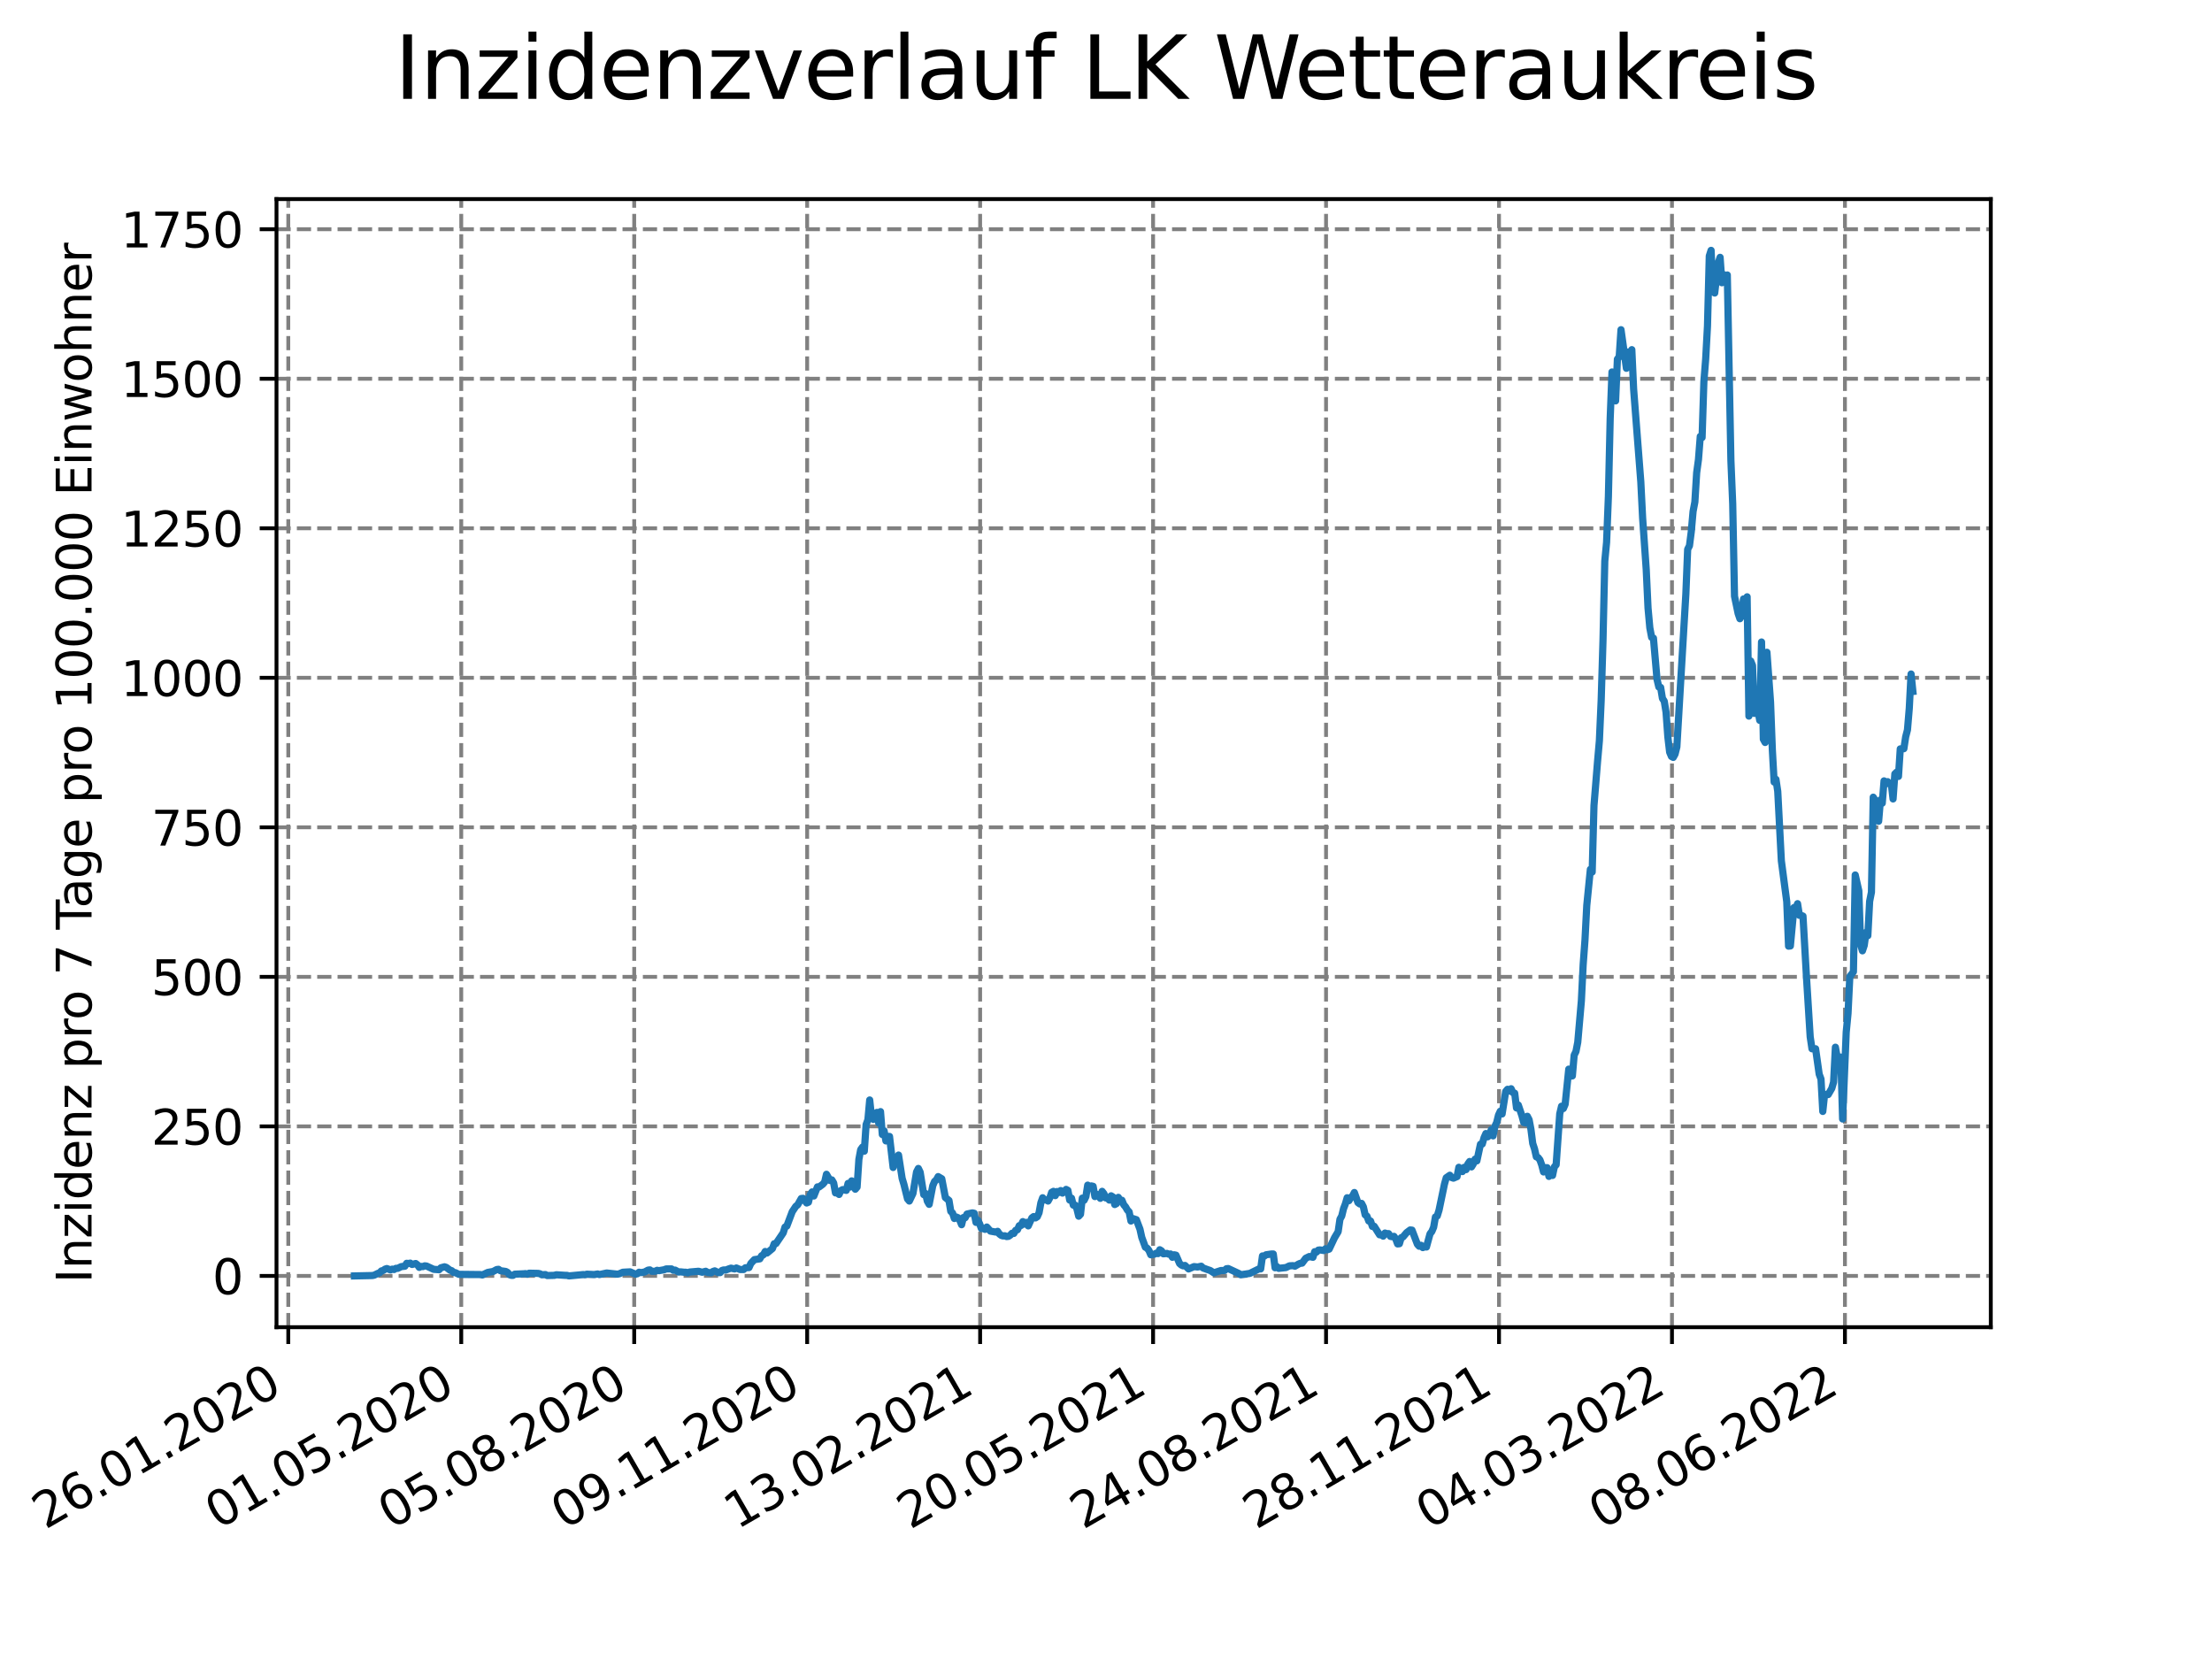 <?xml version="1.0" encoding="utf-8" standalone="no"?>
<!DOCTYPE svg PUBLIC "-//W3C//DTD SVG 1.1//EN"
  "http://www.w3.org/Graphics/SVG/1.1/DTD/svg11.dtd">
<svg xmlns:xlink="http://www.w3.org/1999/xlink" width="460.8pt" height="345.6pt" viewBox="0 0 460.8 345.6" xmlns="http://www.w3.org/2000/svg" version="1.1">
 <defs>
  <style type="text/css">*{stroke-linejoin: round; stroke-linecap: butt}</style>
 </defs>
 <g id="figure_1">
  <g id="patch_1">
   <path d="M 0 345.6 
L 460.8 345.6 
L 460.8 0 
L 0 0 
z
" style="fill: #ffffff"/>
  </g>
  <g id="axes_1">
   <g id="patch_2">
    <path d="M 57.6 276.48 
L 414.72 276.48 
L 414.72 41.472 
L 57.6 41.472 
z
" style="fill: #ffffff"/>
   </g>
   <g id="matplotlib.axis_1">
    <g id="xtick_1">
     <g id="line2d_1">
      <path d="M 60.055 276.48 
L 60.055 41.472 
" clip-path="url(#pb68fef0ff0)" style="fill: none; stroke-dasharray: 2.96,1.28; stroke-dashoffset: 0; stroke: #808080; stroke-width: 0.8"/>
     </g>
     <g id="line2d_2">
      <defs>
       <path id="mccfdc609e7" d="M 0 0 
L 0 3.5 
" style="stroke: #000000; stroke-width: 0.8"/>
      </defs>
      <g>
       <use xlink:href="#mccfdc609e7" x="60.055" y="276.48" style="stroke: #000000; stroke-width: 0.8"/>
      </g>
     </g>
     <g id="text_1">
      <!-- 26.01.2020 -->
      <g transform="translate(9.43 318.689)rotate(-30)scale(0.1 -0.1)">
       <defs>
        <path id="DejaVuSans-32" d="M 1228 531 
L 3431 531 
L 3431 0 
L 469 0 
L 469 531 
Q 828 903 1448 1529 
Q 2069 2156 2228 2338 
Q 2531 2678 2651 2914 
Q 2772 3150 2772 3378 
Q 2772 3750 2511 3984 
Q 2250 4219 1831 4219 
Q 1534 4219 1204 4116 
Q 875 4013 500 3803 
L 500 4441 
Q 881 4594 1212 4672 
Q 1544 4750 1819 4750 
Q 2544 4750 2975 4387 
Q 3406 4025 3406 3419 
Q 3406 3131 3298 2873 
Q 3191 2616 2906 2266 
Q 2828 2175 2409 1742 
Q 1991 1309 1228 531 
z
" transform="scale(0.016)"/>
        <path id="DejaVuSans-36" d="M 2113 2584 
Q 1688 2584 1439 2293 
Q 1191 2003 1191 1497 
Q 1191 994 1439 701 
Q 1688 409 2113 409 
Q 2538 409 2786 701 
Q 3034 994 3034 1497 
Q 3034 2003 2786 2293 
Q 2538 2584 2113 2584 
z
M 3366 4563 
L 3366 3988 
Q 3128 4100 2886 4159 
Q 2644 4219 2406 4219 
Q 1781 4219 1451 3797 
Q 1122 3375 1075 2522 
Q 1259 2794 1537 2939 
Q 1816 3084 2150 3084 
Q 2853 3084 3261 2657 
Q 3669 2231 3669 1497 
Q 3669 778 3244 343 
Q 2819 -91 2113 -91 
Q 1303 -91 875 529 
Q 447 1150 447 2328 
Q 447 3434 972 4092 
Q 1497 4750 2381 4750 
Q 2619 4750 2861 4703 
Q 3103 4656 3366 4563 
z
" transform="scale(0.016)"/>
        <path id="DejaVuSans-2e" d="M 684 794 
L 1344 794 
L 1344 0 
L 684 0 
L 684 794 
z
" transform="scale(0.016)"/>
        <path id="DejaVuSans-30" d="M 2034 4250 
Q 1547 4250 1301 3770 
Q 1056 3291 1056 2328 
Q 1056 1369 1301 889 
Q 1547 409 2034 409 
Q 2525 409 2770 889 
Q 3016 1369 3016 2328 
Q 3016 3291 2770 3770 
Q 2525 4250 2034 4250 
z
M 2034 4750 
Q 2819 4750 3233 4129 
Q 3647 3509 3647 2328 
Q 3647 1150 3233 529 
Q 2819 -91 2034 -91 
Q 1250 -91 836 529 
Q 422 1150 422 2328 
Q 422 3509 836 4129 
Q 1250 4750 2034 4750 
z
" transform="scale(0.016)"/>
        <path id="DejaVuSans-31" d="M 794 531 
L 1825 531 
L 1825 4091 
L 703 3866 
L 703 4441 
L 1819 4666 
L 2450 4666 
L 2450 531 
L 3481 531 
L 3481 0 
L 794 0 
L 794 531 
z
" transform="scale(0.016)"/>
       </defs>
       <use xlink:href="#DejaVuSans-32"/>
       <use xlink:href="#DejaVuSans-36" x="63.623"/>
       <use xlink:href="#DejaVuSans-2e" x="127.246"/>
       <use xlink:href="#DejaVuSans-30" x="159.033"/>
       <use xlink:href="#DejaVuSans-31" x="222.656"/>
       <use xlink:href="#DejaVuSans-2e" x="286.279"/>
       <use xlink:href="#DejaVuSans-32" x="318.066"/>
       <use xlink:href="#DejaVuSans-30" x="381.689"/>
       <use xlink:href="#DejaVuSans-32" x="445.312"/>
       <use xlink:href="#DejaVuSans-30" x="508.936"/>
      </g>
     </g>
    </g>
    <g id="xtick_2">
     <g id="line2d_3">
      <path d="M 96.086 276.48 
L 96.086 41.472 
" clip-path="url(#pb68fef0ff0)" style="fill: none; stroke-dasharray: 2.96,1.28; stroke-dashoffset: 0; stroke: #808080; stroke-width: 0.8"/>
     </g>
     <g id="line2d_4">
      <g>
       <use xlink:href="#mccfdc609e7" x="96.086" y="276.48" style="stroke: #000000; stroke-width: 0.8"/>
      </g>
     </g>
     <g id="text_2">
      <!-- 01.05.2020 -->
      <g transform="translate(45.461 318.689)rotate(-30)scale(0.1 -0.1)">
       <defs>
        <path id="DejaVuSans-35" d="M 691 4666 
L 3169 4666 
L 3169 4134 
L 1269 4134 
L 1269 2991 
Q 1406 3038 1543 3061 
Q 1681 3084 1819 3084 
Q 2600 3084 3056 2656 
Q 3513 2228 3513 1497 
Q 3513 744 3044 326 
Q 2575 -91 1722 -91 
Q 1428 -91 1123 -41 
Q 819 9 494 109 
L 494 744 
Q 775 591 1075 516 
Q 1375 441 1709 441 
Q 2250 441 2565 725 
Q 2881 1009 2881 1497 
Q 2881 1984 2565 2268 
Q 2250 2553 1709 2553 
Q 1456 2553 1204 2497 
Q 953 2441 691 2322 
L 691 4666 
z
" transform="scale(0.016)"/>
       </defs>
       <use xlink:href="#DejaVuSans-30"/>
       <use xlink:href="#DejaVuSans-31" x="63.623"/>
       <use xlink:href="#DejaVuSans-2e" x="127.246"/>
       <use xlink:href="#DejaVuSans-30" x="159.033"/>
       <use xlink:href="#DejaVuSans-35" x="222.656"/>
       <use xlink:href="#DejaVuSans-2e" x="286.279"/>
       <use xlink:href="#DejaVuSans-32" x="318.066"/>
       <use xlink:href="#DejaVuSans-30" x="381.689"/>
       <use xlink:href="#DejaVuSans-32" x="445.312"/>
       <use xlink:href="#DejaVuSans-30" x="508.936"/>
      </g>
     </g>
    </g>
    <g id="xtick_3">
     <g id="line2d_5">
      <path d="M 132.117 276.48 
L 132.117 41.472 
" clip-path="url(#pb68fef0ff0)" style="fill: none; stroke-dasharray: 2.96,1.28; stroke-dashoffset: 0; stroke: #808080; stroke-width: 0.8"/>
     </g>
     <g id="line2d_6">
      <g>
       <use xlink:href="#mccfdc609e7" x="132.117" y="276.48" style="stroke: #000000; stroke-width: 0.8"/>
      </g>
     </g>
     <g id="text_3">
      <!-- 05.08.2020 -->
      <g transform="translate(81.492 318.689)rotate(-30)scale(0.1 -0.1)">
       <defs>
        <path id="DejaVuSans-38" d="M 2034 2216 
Q 1584 2216 1326 1975 
Q 1069 1734 1069 1313 
Q 1069 891 1326 650 
Q 1584 409 2034 409 
Q 2484 409 2743 651 
Q 3003 894 3003 1313 
Q 3003 1734 2745 1975 
Q 2488 2216 2034 2216 
z
M 1403 2484 
Q 997 2584 770 2862 
Q 544 3141 544 3541 
Q 544 4100 942 4425 
Q 1341 4750 2034 4750 
Q 2731 4750 3128 4425 
Q 3525 4100 3525 3541 
Q 3525 3141 3298 2862 
Q 3072 2584 2669 2484 
Q 3125 2378 3379 2068 
Q 3634 1759 3634 1313 
Q 3634 634 3220 271 
Q 2806 -91 2034 -91 
Q 1263 -91 848 271 
Q 434 634 434 1313 
Q 434 1759 690 2068 
Q 947 2378 1403 2484 
z
M 1172 3481 
Q 1172 3119 1398 2916 
Q 1625 2713 2034 2713 
Q 2441 2713 2670 2916 
Q 2900 3119 2900 3481 
Q 2900 3844 2670 4047 
Q 2441 4250 2034 4250 
Q 1625 4250 1398 4047 
Q 1172 3844 1172 3481 
z
" transform="scale(0.016)"/>
       </defs>
       <use xlink:href="#DejaVuSans-30"/>
       <use xlink:href="#DejaVuSans-35" x="63.623"/>
       <use xlink:href="#DejaVuSans-2e" x="127.246"/>
       <use xlink:href="#DejaVuSans-30" x="159.033"/>
       <use xlink:href="#DejaVuSans-38" x="222.656"/>
       <use xlink:href="#DejaVuSans-2e" x="286.279"/>
       <use xlink:href="#DejaVuSans-32" x="318.066"/>
       <use xlink:href="#DejaVuSans-30" x="381.689"/>
       <use xlink:href="#DejaVuSans-32" x="445.312"/>
       <use xlink:href="#DejaVuSans-30" x="508.936"/>
      </g>
     </g>
    </g>
    <g id="xtick_4">
     <g id="line2d_7">
      <path d="M 168.148 276.48 
L 168.148 41.472 
" clip-path="url(#pb68fef0ff0)" style="fill: none; stroke-dasharray: 2.96,1.28; stroke-dashoffset: 0; stroke: #808080; stroke-width: 0.8"/>
     </g>
     <g id="line2d_8">
      <g>
       <use xlink:href="#mccfdc609e7" x="168.148" y="276.48" style="stroke: #000000; stroke-width: 0.8"/>
      </g>
     </g>
     <g id="text_4">
      <!-- 09.11.2020 -->
      <g transform="translate(117.523 318.689)rotate(-30)scale(0.1 -0.1)">
       <defs>
        <path id="DejaVuSans-39" d="M 703 97 
L 703 672 
Q 941 559 1184 500 
Q 1428 441 1663 441 
Q 2288 441 2617 861 
Q 2947 1281 2994 2138 
Q 2813 1869 2534 1725 
Q 2256 1581 1919 1581 
Q 1219 1581 811 2004 
Q 403 2428 403 3163 
Q 403 3881 828 4315 
Q 1253 4750 1959 4750 
Q 2769 4750 3195 4129 
Q 3622 3509 3622 2328 
Q 3622 1225 3098 567 
Q 2575 -91 1691 -91 
Q 1453 -91 1209 -44 
Q 966 3 703 97 
z
M 1959 2075 
Q 2384 2075 2632 2365 
Q 2881 2656 2881 3163 
Q 2881 3666 2632 3958 
Q 2384 4250 1959 4250 
Q 1534 4250 1286 3958 
Q 1038 3666 1038 3163 
Q 1038 2656 1286 2365 
Q 1534 2075 1959 2075 
z
" transform="scale(0.016)"/>
       </defs>
       <use xlink:href="#DejaVuSans-30"/>
       <use xlink:href="#DejaVuSans-39" x="63.623"/>
       <use xlink:href="#DejaVuSans-2e" x="127.246"/>
       <use xlink:href="#DejaVuSans-31" x="159.033"/>
       <use xlink:href="#DejaVuSans-31" x="222.656"/>
       <use xlink:href="#DejaVuSans-2e" x="286.279"/>
       <use xlink:href="#DejaVuSans-32" x="318.066"/>
       <use xlink:href="#DejaVuSans-30" x="381.689"/>
       <use xlink:href="#DejaVuSans-32" x="445.312"/>
       <use xlink:href="#DejaVuSans-30" x="508.936"/>
      </g>
     </g>
    </g>
    <g id="xtick_5">
     <g id="line2d_9">
      <path d="M 204.179 276.48 
L 204.179 41.472 
" clip-path="url(#pb68fef0ff0)" style="fill: none; stroke-dasharray: 2.96,1.28; stroke-dashoffset: 0; stroke: #808080; stroke-width: 0.8"/>
     </g>
     <g id="line2d_10">
      <g>
       <use xlink:href="#mccfdc609e7" x="204.179" y="276.48" style="stroke: #000000; stroke-width: 0.8"/>
      </g>
     </g>
     <g id="text_5">
      <!-- 13.02.2021 -->
      <g transform="translate(153.554 318.689)rotate(-30)scale(0.1 -0.1)">
       <defs>
        <path id="DejaVuSans-33" d="M 2597 2516 
Q 3050 2419 3304 2112 
Q 3559 1806 3559 1356 
Q 3559 666 3084 287 
Q 2609 -91 1734 -91 
Q 1441 -91 1130 -33 
Q 819 25 488 141 
L 488 750 
Q 750 597 1062 519 
Q 1375 441 1716 441 
Q 2309 441 2620 675 
Q 2931 909 2931 1356 
Q 2931 1769 2642 2001 
Q 2353 2234 1838 2234 
L 1294 2234 
L 1294 2753 
L 1863 2753 
Q 2328 2753 2575 2939 
Q 2822 3125 2822 3475 
Q 2822 3834 2567 4026 
Q 2313 4219 1838 4219 
Q 1578 4219 1281 4162 
Q 984 4106 628 3988 
L 628 4550 
Q 988 4650 1302 4700 
Q 1616 4750 1894 4750 
Q 2613 4750 3031 4423 
Q 3450 4097 3450 3541 
Q 3450 3153 3228 2886 
Q 3006 2619 2597 2516 
z
" transform="scale(0.016)"/>
       </defs>
       <use xlink:href="#DejaVuSans-31"/>
       <use xlink:href="#DejaVuSans-33" x="63.623"/>
       <use xlink:href="#DejaVuSans-2e" x="127.246"/>
       <use xlink:href="#DejaVuSans-30" x="159.033"/>
       <use xlink:href="#DejaVuSans-32" x="222.656"/>
       <use xlink:href="#DejaVuSans-2e" x="286.279"/>
       <use xlink:href="#DejaVuSans-32" x="318.066"/>
       <use xlink:href="#DejaVuSans-30" x="381.689"/>
       <use xlink:href="#DejaVuSans-32" x="445.312"/>
       <use xlink:href="#DejaVuSans-31" x="508.936"/>
      </g>
     </g>
    </g>
    <g id="xtick_6">
     <g id="line2d_11">
      <path d="M 240.21 276.48 
L 240.21 41.472 
" clip-path="url(#pb68fef0ff0)" style="fill: none; stroke-dasharray: 2.96,1.28; stroke-dashoffset: 0; stroke: #808080; stroke-width: 0.8"/>
     </g>
     <g id="line2d_12">
      <g>
       <use xlink:href="#mccfdc609e7" x="240.21" y="276.48" style="stroke: #000000; stroke-width: 0.8"/>
      </g>
     </g>
     <g id="text_6">
      <!-- 20.05.2021 -->
      <g transform="translate(189.585 318.689)rotate(-30)scale(0.1 -0.1)">
       <use xlink:href="#DejaVuSans-32"/>
       <use xlink:href="#DejaVuSans-30" x="63.623"/>
       <use xlink:href="#DejaVuSans-2e" x="127.246"/>
       <use xlink:href="#DejaVuSans-30" x="159.033"/>
       <use xlink:href="#DejaVuSans-35" x="222.656"/>
       <use xlink:href="#DejaVuSans-2e" x="286.279"/>
       <use xlink:href="#DejaVuSans-32" x="318.066"/>
       <use xlink:href="#DejaVuSans-30" x="381.689"/>
       <use xlink:href="#DejaVuSans-32" x="445.312"/>
       <use xlink:href="#DejaVuSans-31" x="508.936"/>
      </g>
     </g>
    </g>
    <g id="xtick_7">
     <g id="line2d_13">
      <path d="M 276.241 276.48 
L 276.241 41.472 
" clip-path="url(#pb68fef0ff0)" style="fill: none; stroke-dasharray: 2.96,1.28; stroke-dashoffset: 0; stroke: #808080; stroke-width: 0.8"/>
     </g>
     <g id="line2d_14">
      <g>
       <use xlink:href="#mccfdc609e7" x="276.241" y="276.48" style="stroke: #000000; stroke-width: 0.8"/>
      </g>
     </g>
     <g id="text_7">
      <!-- 24.08.2021 -->
      <g transform="translate(225.616 318.689)rotate(-30)scale(0.1 -0.1)">
       <defs>
        <path id="DejaVuSans-34" d="M 2419 4116 
L 825 1625 
L 2419 1625 
L 2419 4116 
z
M 2253 4666 
L 3047 4666 
L 3047 1625 
L 3713 1625 
L 3713 1100 
L 3047 1100 
L 3047 0 
L 2419 0 
L 2419 1100 
L 313 1100 
L 313 1709 
L 2253 4666 
z
" transform="scale(0.016)"/>
       </defs>
       <use xlink:href="#DejaVuSans-32"/>
       <use xlink:href="#DejaVuSans-34" x="63.623"/>
       <use xlink:href="#DejaVuSans-2e" x="127.246"/>
       <use xlink:href="#DejaVuSans-30" x="159.033"/>
       <use xlink:href="#DejaVuSans-38" x="222.656"/>
       <use xlink:href="#DejaVuSans-2e" x="286.279"/>
       <use xlink:href="#DejaVuSans-32" x="318.066"/>
       <use xlink:href="#DejaVuSans-30" x="381.689"/>
       <use xlink:href="#DejaVuSans-32" x="445.312"/>
       <use xlink:href="#DejaVuSans-31" x="508.936"/>
      </g>
     </g>
    </g>
    <g id="xtick_8">
     <g id="line2d_15">
      <path d="M 312.272 276.48 
L 312.272 41.472 
" clip-path="url(#pb68fef0ff0)" style="fill: none; stroke-dasharray: 2.96,1.28; stroke-dashoffset: 0; stroke: #808080; stroke-width: 0.8"/>
     </g>
     <g id="line2d_16">
      <g>
       <use xlink:href="#mccfdc609e7" x="312.272" y="276.48" style="stroke: #000000; stroke-width: 0.8"/>
      </g>
     </g>
     <g id="text_8">
      <!-- 28.11.2021 -->
      <g transform="translate(261.647 318.689)rotate(-30)scale(0.1 -0.1)">
       <use xlink:href="#DejaVuSans-32"/>
       <use xlink:href="#DejaVuSans-38" x="63.623"/>
       <use xlink:href="#DejaVuSans-2e" x="127.246"/>
       <use xlink:href="#DejaVuSans-31" x="159.033"/>
       <use xlink:href="#DejaVuSans-31" x="222.656"/>
       <use xlink:href="#DejaVuSans-2e" x="286.279"/>
       <use xlink:href="#DejaVuSans-32" x="318.066"/>
       <use xlink:href="#DejaVuSans-30" x="381.689"/>
       <use xlink:href="#DejaVuSans-32" x="445.312"/>
       <use xlink:href="#DejaVuSans-31" x="508.936"/>
      </g>
     </g>
    </g>
    <g id="xtick_9">
     <g id="line2d_17">
      <path d="M 348.303 276.48 
L 348.303 41.472 
" clip-path="url(#pb68fef0ff0)" style="fill: none; stroke-dasharray: 2.96,1.28; stroke-dashoffset: 0; stroke: #808080; stroke-width: 0.8"/>
     </g>
     <g id="line2d_18">
      <g>
       <use xlink:href="#mccfdc609e7" x="348.303" y="276.48" style="stroke: #000000; stroke-width: 0.8"/>
      </g>
     </g>
     <g id="text_9">
      <!-- 04.03.2022 -->
      <g transform="translate(297.678 318.689)rotate(-30)scale(0.1 -0.1)">
       <use xlink:href="#DejaVuSans-30"/>
       <use xlink:href="#DejaVuSans-34" x="63.623"/>
       <use xlink:href="#DejaVuSans-2e" x="127.246"/>
       <use xlink:href="#DejaVuSans-30" x="159.033"/>
       <use xlink:href="#DejaVuSans-33" x="222.656"/>
       <use xlink:href="#DejaVuSans-2e" x="286.279"/>
       <use xlink:href="#DejaVuSans-32" x="318.066"/>
       <use xlink:href="#DejaVuSans-30" x="381.689"/>
       <use xlink:href="#DejaVuSans-32" x="445.312"/>
       <use xlink:href="#DejaVuSans-32" x="508.936"/>
      </g>
     </g>
    </g>
    <g id="xtick_10">
     <g id="line2d_19">
      <path d="M 384.334 276.48 
L 384.334 41.472 
" clip-path="url(#pb68fef0ff0)" style="fill: none; stroke-dasharray: 2.96,1.28; stroke-dashoffset: 0; stroke: #808080; stroke-width: 0.8"/>
     </g>
     <g id="line2d_20">
      <g>
       <use xlink:href="#mccfdc609e7" x="384.334" y="276.48" style="stroke: #000000; stroke-width: 0.8"/>
      </g>
     </g>
     <g id="text_10">
      <!-- 08.06.2022 -->
      <g transform="translate(333.709 318.689)rotate(-30)scale(0.1 -0.1)">
       <use xlink:href="#DejaVuSans-30"/>
       <use xlink:href="#DejaVuSans-38" x="63.623"/>
       <use xlink:href="#DejaVuSans-2e" x="127.246"/>
       <use xlink:href="#DejaVuSans-30" x="159.033"/>
       <use xlink:href="#DejaVuSans-36" x="222.656"/>
       <use xlink:href="#DejaVuSans-2e" x="286.279"/>
       <use xlink:href="#DejaVuSans-32" x="318.066"/>
       <use xlink:href="#DejaVuSans-30" x="381.689"/>
       <use xlink:href="#DejaVuSans-32" x="445.312"/>
       <use xlink:href="#DejaVuSans-32" x="508.936"/>
      </g>
     </g>
    </g>
   </g>
   <g id="matplotlib.axis_2">
    <g id="ytick_1">
     <g id="line2d_21">
      <path d="M 57.6 265.798 
L 414.72 265.798 
" clip-path="url(#pb68fef0ff0)" style="fill: none; stroke-dasharray: 2.96,1.28; stroke-dashoffset: 0; stroke: #808080; stroke-width: 0.8"/>
     </g>
     <g id="line2d_22">
      <defs>
       <path id="m385994621f" d="M 0 0 
L -3.5 0 
" style="stroke: #000000; stroke-width: 0.8"/>
      </defs>
      <g>
       <use xlink:href="#m385994621f" x="57.6" y="265.798" style="stroke: #000000; stroke-width: 0.8"/>
      </g>
     </g>
     <g id="text_11">
      <!-- 0 -->
      <g transform="translate(44.237 269.597)scale(0.1 -0.1)">
       <use xlink:href="#DejaVuSans-30"/>
      </g>
     </g>
    </g>
    <g id="ytick_2">
     <g id="line2d_23">
      <path d="M 57.6 234.648 
L 414.72 234.648 
" clip-path="url(#pb68fef0ff0)" style="fill: none; stroke-dasharray: 2.96,1.28; stroke-dashoffset: 0; stroke: #808080; stroke-width: 0.8"/>
     </g>
     <g id="line2d_24">
      <g>
       <use xlink:href="#m385994621f" x="57.6" y="234.648" style="stroke: #000000; stroke-width: 0.8"/>
      </g>
     </g>
     <g id="text_12">
      <!-- 250 -->
      <g transform="translate(31.512 238.448)scale(0.1 -0.1)">
       <use xlink:href="#DejaVuSans-32"/>
       <use xlink:href="#DejaVuSans-35" x="63.623"/>
       <use xlink:href="#DejaVuSans-30" x="127.246"/>
      </g>
     </g>
    </g>
    <g id="ytick_3">
     <g id="line2d_25">
      <path d="M 57.6 203.499 
L 414.72 203.499 
" clip-path="url(#pb68fef0ff0)" style="fill: none; stroke-dasharray: 2.96,1.28; stroke-dashoffset: 0; stroke: #808080; stroke-width: 0.8"/>
     </g>
     <g id="line2d_26">
      <g>
       <use xlink:href="#m385994621f" x="57.6" y="203.499" style="stroke: #000000; stroke-width: 0.8"/>
      </g>
     </g>
     <g id="text_13">
      <!-- 500 -->
      <g transform="translate(31.512 207.298)scale(0.1 -0.1)">
       <use xlink:href="#DejaVuSans-35"/>
       <use xlink:href="#DejaVuSans-30" x="63.623"/>
       <use xlink:href="#DejaVuSans-30" x="127.246"/>
      </g>
     </g>
    </g>
    <g id="ytick_4">
     <g id="line2d_27">
      <path d="M 57.6 172.35 
L 414.72 172.35 
" clip-path="url(#pb68fef0ff0)" style="fill: none; stroke-dasharray: 2.96,1.28; stroke-dashoffset: 0; stroke: #808080; stroke-width: 0.8"/>
     </g>
     <g id="line2d_28">
      <g>
       <use xlink:href="#m385994621f" x="57.6" y="172.35" style="stroke: #000000; stroke-width: 0.8"/>
      </g>
     </g>
     <g id="text_14">
      <!-- 750 -->
      <g transform="translate(31.512 176.149)scale(0.1 -0.1)">
       <defs>
        <path id="DejaVuSans-37" d="M 525 4666 
L 3525 4666 
L 3525 4397 
L 1831 0 
L 1172 0 
L 2766 4134 
L 525 4134 
L 525 4666 
z
" transform="scale(0.016)"/>
       </defs>
       <use xlink:href="#DejaVuSans-37"/>
       <use xlink:href="#DejaVuSans-35" x="63.623"/>
       <use xlink:href="#DejaVuSans-30" x="127.246"/>
      </g>
     </g>
    </g>
    <g id="ytick_5">
     <g id="line2d_29">
      <path d="M 57.6 141.2 
L 414.72 141.2 
" clip-path="url(#pb68fef0ff0)" style="fill: none; stroke-dasharray: 2.96,1.28; stroke-dashoffset: 0; stroke: #808080; stroke-width: 0.8"/>
     </g>
     <g id="line2d_30">
      <g>
       <use xlink:href="#m385994621f" x="57.6" y="141.2" style="stroke: #000000; stroke-width: 0.8"/>
      </g>
     </g>
     <g id="text_15">
      <!-- 1000 -->
      <g transform="translate(25.15 145)scale(0.1 -0.1)">
       <use xlink:href="#DejaVuSans-31"/>
       <use xlink:href="#DejaVuSans-30" x="63.623"/>
       <use xlink:href="#DejaVuSans-30" x="127.246"/>
       <use xlink:href="#DejaVuSans-30" x="190.869"/>
      </g>
     </g>
    </g>
    <g id="ytick_6">
     <g id="line2d_31">
      <path d="M 57.6 110.051 
L 414.72 110.051 
" clip-path="url(#pb68fef0ff0)" style="fill: none; stroke-dasharray: 2.96,1.28; stroke-dashoffset: 0; stroke: #808080; stroke-width: 0.8"/>
     </g>
     <g id="line2d_32">
      <g>
       <use xlink:href="#m385994621f" x="57.6" y="110.051" style="stroke: #000000; stroke-width: 0.8"/>
      </g>
     </g>
     <g id="text_16">
      <!-- 1250 -->
      <g transform="translate(25.15 113.85)scale(0.1 -0.1)">
       <use xlink:href="#DejaVuSans-31"/>
       <use xlink:href="#DejaVuSans-32" x="63.623"/>
       <use xlink:href="#DejaVuSans-35" x="127.246"/>
       <use xlink:href="#DejaVuSans-30" x="190.869"/>
      </g>
     </g>
    </g>
    <g id="ytick_7">
     <g id="line2d_33">
      <path d="M 57.6 78.902 
L 414.72 78.902 
" clip-path="url(#pb68fef0ff0)" style="fill: none; stroke-dasharray: 2.96,1.28; stroke-dashoffset: 0; stroke: #808080; stroke-width: 0.8"/>
     </g>
     <g id="line2d_34">
      <g>
       <use xlink:href="#m385994621f" x="57.6" y="78.902" style="stroke: #000000; stroke-width: 0.8"/>
      </g>
     </g>
     <g id="text_17">
      <!-- 1500 -->
      <g transform="translate(25.15 82.701)scale(0.1 -0.1)">
       <use xlink:href="#DejaVuSans-31"/>
       <use xlink:href="#DejaVuSans-35" x="63.623"/>
       <use xlink:href="#DejaVuSans-30" x="127.246"/>
       <use xlink:href="#DejaVuSans-30" x="190.869"/>
      </g>
     </g>
    </g>
    <g id="ytick_8">
     <g id="line2d_35">
      <path d="M 57.6 47.752 
L 414.72 47.752 
" clip-path="url(#pb68fef0ff0)" style="fill: none; stroke-dasharray: 2.96,1.28; stroke-dashoffset: 0; stroke: #808080; stroke-width: 0.8"/>
     </g>
     <g id="line2d_36">
      <g>
       <use xlink:href="#m385994621f" x="57.6" y="47.752" style="stroke: #000000; stroke-width: 0.8"/>
      </g>
     </g>
     <g id="text_18">
      <!-- 1750 -->
      <g transform="translate(25.15 51.552)scale(0.1 -0.1)">
       <use xlink:href="#DejaVuSans-31"/>
       <use xlink:href="#DejaVuSans-37" x="63.623"/>
       <use xlink:href="#DejaVuSans-35" x="127.246"/>
       <use xlink:href="#DejaVuSans-30" x="190.869"/>
      </g>
     </g>
    </g>
    <g id="text_19">
     <!-- Inzidenz pro 7 Tage pro 100.000 Einwohner -->
     <g transform="translate(19.07 267.301)rotate(-90)scale(0.1 -0.1)">
      <defs>
       <path id="DejaVuSans-49" d="M 628 4666 
L 1259 4666 
L 1259 0 
L 628 0 
L 628 4666 
z
" transform="scale(0.016)"/>
       <path id="DejaVuSans-6e" d="M 3513 2113 
L 3513 0 
L 2938 0 
L 2938 2094 
Q 2938 2591 2744 2837 
Q 2550 3084 2163 3084 
Q 1697 3084 1428 2787 
Q 1159 2491 1159 1978 
L 1159 0 
L 581 0 
L 581 3500 
L 1159 3500 
L 1159 2956 
Q 1366 3272 1645 3428 
Q 1925 3584 2291 3584 
Q 2894 3584 3203 3211 
Q 3513 2838 3513 2113 
z
" transform="scale(0.016)"/>
       <path id="DejaVuSans-7a" d="M 353 3500 
L 3084 3500 
L 3084 2975 
L 922 459 
L 3084 459 
L 3084 0 
L 275 0 
L 275 525 
L 2438 3041 
L 353 3041 
L 353 3500 
z
" transform="scale(0.016)"/>
       <path id="DejaVuSans-69" d="M 603 3500 
L 1178 3500 
L 1178 0 
L 603 0 
L 603 3500 
z
M 603 4863 
L 1178 4863 
L 1178 4134 
L 603 4134 
L 603 4863 
z
" transform="scale(0.016)"/>
       <path id="DejaVuSans-64" d="M 2906 2969 
L 2906 4863 
L 3481 4863 
L 3481 0 
L 2906 0 
L 2906 525 
Q 2725 213 2448 61 
Q 2172 -91 1784 -91 
Q 1150 -91 751 415 
Q 353 922 353 1747 
Q 353 2572 751 3078 
Q 1150 3584 1784 3584 
Q 2172 3584 2448 3432 
Q 2725 3281 2906 2969 
z
M 947 1747 
Q 947 1113 1208 752 
Q 1469 391 1925 391 
Q 2381 391 2643 752 
Q 2906 1113 2906 1747 
Q 2906 2381 2643 2742 
Q 2381 3103 1925 3103 
Q 1469 3103 1208 2742 
Q 947 2381 947 1747 
z
" transform="scale(0.016)"/>
       <path id="DejaVuSans-65" d="M 3597 1894 
L 3597 1613 
L 953 1613 
Q 991 1019 1311 708 
Q 1631 397 2203 397 
Q 2534 397 2845 478 
Q 3156 559 3463 722 
L 3463 178 
Q 3153 47 2828 -22 
Q 2503 -91 2169 -91 
Q 1331 -91 842 396 
Q 353 884 353 1716 
Q 353 2575 817 3079 
Q 1281 3584 2069 3584 
Q 2775 3584 3186 3129 
Q 3597 2675 3597 1894 
z
M 3022 2063 
Q 3016 2534 2758 2815 
Q 2500 3097 2075 3097 
Q 1594 3097 1305 2825 
Q 1016 2553 972 2059 
L 3022 2063 
z
" transform="scale(0.016)"/>
       <path id="DejaVuSans-20" transform="scale(0.016)"/>
       <path id="DejaVuSans-70" d="M 1159 525 
L 1159 -1331 
L 581 -1331 
L 581 3500 
L 1159 3500 
L 1159 2969 
Q 1341 3281 1617 3432 
Q 1894 3584 2278 3584 
Q 2916 3584 3314 3078 
Q 3713 2572 3713 1747 
Q 3713 922 3314 415 
Q 2916 -91 2278 -91 
Q 1894 -91 1617 61 
Q 1341 213 1159 525 
z
M 3116 1747 
Q 3116 2381 2855 2742 
Q 2594 3103 2138 3103 
Q 1681 3103 1420 2742 
Q 1159 2381 1159 1747 
Q 1159 1113 1420 752 
Q 1681 391 2138 391 
Q 2594 391 2855 752 
Q 3116 1113 3116 1747 
z
" transform="scale(0.016)"/>
       <path id="DejaVuSans-72" d="M 2631 2963 
Q 2534 3019 2420 3045 
Q 2306 3072 2169 3072 
Q 1681 3072 1420 2755 
Q 1159 2438 1159 1844 
L 1159 0 
L 581 0 
L 581 3500 
L 1159 3500 
L 1159 2956 
Q 1341 3275 1631 3429 
Q 1922 3584 2338 3584 
Q 2397 3584 2469 3576 
Q 2541 3569 2628 3553 
L 2631 2963 
z
" transform="scale(0.016)"/>
       <path id="DejaVuSans-6f" d="M 1959 3097 
Q 1497 3097 1228 2736 
Q 959 2375 959 1747 
Q 959 1119 1226 758 
Q 1494 397 1959 397 
Q 2419 397 2687 759 
Q 2956 1122 2956 1747 
Q 2956 2369 2687 2733 
Q 2419 3097 1959 3097 
z
M 1959 3584 
Q 2709 3584 3137 3096 
Q 3566 2609 3566 1747 
Q 3566 888 3137 398 
Q 2709 -91 1959 -91 
Q 1206 -91 779 398 
Q 353 888 353 1747 
Q 353 2609 779 3096 
Q 1206 3584 1959 3584 
z
" transform="scale(0.016)"/>
       <path id="DejaVuSans-54" d="M -19 4666 
L 3928 4666 
L 3928 4134 
L 2272 4134 
L 2272 0 
L 1638 0 
L 1638 4134 
L -19 4134 
L -19 4666 
z
" transform="scale(0.016)"/>
       <path id="DejaVuSans-61" d="M 2194 1759 
Q 1497 1759 1228 1600 
Q 959 1441 959 1056 
Q 959 750 1161 570 
Q 1363 391 1709 391 
Q 2188 391 2477 730 
Q 2766 1069 2766 1631 
L 2766 1759 
L 2194 1759 
z
M 3341 1997 
L 3341 0 
L 2766 0 
L 2766 531 
Q 2569 213 2275 61 
Q 1981 -91 1556 -91 
Q 1019 -91 701 211 
Q 384 513 384 1019 
Q 384 1609 779 1909 
Q 1175 2209 1959 2209 
L 2766 2209 
L 2766 2266 
Q 2766 2663 2505 2880 
Q 2244 3097 1772 3097 
Q 1472 3097 1187 3025 
Q 903 2953 641 2809 
L 641 3341 
Q 956 3463 1253 3523 
Q 1550 3584 1831 3584 
Q 2591 3584 2966 3190 
Q 3341 2797 3341 1997 
z
" transform="scale(0.016)"/>
       <path id="DejaVuSans-67" d="M 2906 1791 
Q 2906 2416 2648 2759 
Q 2391 3103 1925 3103 
Q 1463 3103 1205 2759 
Q 947 2416 947 1791 
Q 947 1169 1205 825 
Q 1463 481 1925 481 
Q 2391 481 2648 825 
Q 2906 1169 2906 1791 
z
M 3481 434 
Q 3481 -459 3084 -895 
Q 2688 -1331 1869 -1331 
Q 1566 -1331 1297 -1286 
Q 1028 -1241 775 -1147 
L 775 -588 
Q 1028 -725 1275 -790 
Q 1522 -856 1778 -856 
Q 2344 -856 2625 -561 
Q 2906 -266 2906 331 
L 2906 616 
Q 2728 306 2450 153 
Q 2172 0 1784 0 
Q 1141 0 747 490 
Q 353 981 353 1791 
Q 353 2603 747 3093 
Q 1141 3584 1784 3584 
Q 2172 3584 2450 3431 
Q 2728 3278 2906 2969 
L 2906 3500 
L 3481 3500 
L 3481 434 
z
" transform="scale(0.016)"/>
       <path id="DejaVuSans-45" d="M 628 4666 
L 3578 4666 
L 3578 4134 
L 1259 4134 
L 1259 2753 
L 3481 2753 
L 3481 2222 
L 1259 2222 
L 1259 531 
L 3634 531 
L 3634 0 
L 628 0 
L 628 4666 
z
" transform="scale(0.016)"/>
       <path id="DejaVuSans-77" d="M 269 3500 
L 844 3500 
L 1563 769 
L 2278 3500 
L 2956 3500 
L 3675 769 
L 4391 3500 
L 4966 3500 
L 4050 0 
L 3372 0 
L 2619 2869 
L 1863 0 
L 1184 0 
L 269 3500 
z
" transform="scale(0.016)"/>
       <path id="DejaVuSans-68" d="M 3513 2113 
L 3513 0 
L 2938 0 
L 2938 2094 
Q 2938 2591 2744 2837 
Q 2550 3084 2163 3084 
Q 1697 3084 1428 2787 
Q 1159 2491 1159 1978 
L 1159 0 
L 581 0 
L 581 4863 
L 1159 4863 
L 1159 2956 
Q 1366 3272 1645 3428 
Q 1925 3584 2291 3584 
Q 2894 3584 3203 3211 
Q 3513 2838 3513 2113 
z
" transform="scale(0.016)"/>
      </defs>
      <use xlink:href="#DejaVuSans-49"/>
      <use xlink:href="#DejaVuSans-6e" x="29.492"/>
      <use xlink:href="#DejaVuSans-7a" x="92.871"/>
      <use xlink:href="#DejaVuSans-69" x="145.361"/>
      <use xlink:href="#DejaVuSans-64" x="173.145"/>
      <use xlink:href="#DejaVuSans-65" x="236.621"/>
      <use xlink:href="#DejaVuSans-6e" x="298.145"/>
      <use xlink:href="#DejaVuSans-7a" x="361.523"/>
      <use xlink:href="#DejaVuSans-20" x="414.014"/>
      <use xlink:href="#DejaVuSans-70" x="445.801"/>
      <use xlink:href="#DejaVuSans-72" x="509.277"/>
      <use xlink:href="#DejaVuSans-6f" x="548.141"/>
      <use xlink:href="#DejaVuSans-20" x="609.322"/>
      <use xlink:href="#DejaVuSans-37" x="641.109"/>
      <use xlink:href="#DejaVuSans-20" x="704.732"/>
      <use xlink:href="#DejaVuSans-54" x="736.52"/>
      <use xlink:href="#DejaVuSans-61" x="781.104"/>
      <use xlink:href="#DejaVuSans-67" x="842.383"/>
      <use xlink:href="#DejaVuSans-65" x="905.859"/>
      <use xlink:href="#DejaVuSans-20" x="967.383"/>
      <use xlink:href="#DejaVuSans-70" x="999.17"/>
      <use xlink:href="#DejaVuSans-72" x="1062.646"/>
      <use xlink:href="#DejaVuSans-6f" x="1101.51"/>
      <use xlink:href="#DejaVuSans-20" x="1162.691"/>
      <use xlink:href="#DejaVuSans-31" x="1194.479"/>
      <use xlink:href="#DejaVuSans-30" x="1258.102"/>
      <use xlink:href="#DejaVuSans-30" x="1321.725"/>
      <use xlink:href="#DejaVuSans-2e" x="1385.348"/>
      <use xlink:href="#DejaVuSans-30" x="1417.135"/>
      <use xlink:href="#DejaVuSans-30" x="1480.758"/>
      <use xlink:href="#DejaVuSans-30" x="1544.381"/>
      <use xlink:href="#DejaVuSans-20" x="1608.004"/>
      <use xlink:href="#DejaVuSans-45" x="1639.791"/>
      <use xlink:href="#DejaVuSans-69" x="1702.975"/>
      <use xlink:href="#DejaVuSans-6e" x="1730.758"/>
      <use xlink:href="#DejaVuSans-77" x="1794.137"/>
      <use xlink:href="#DejaVuSans-6f" x="1875.924"/>
      <use xlink:href="#DejaVuSans-68" x="1937.105"/>
      <use xlink:href="#DejaVuSans-6e" x="2000.484"/>
      <use xlink:href="#DejaVuSans-65" x="2063.863"/>
      <use xlink:href="#DejaVuSans-72" x="2125.387"/>
     </g>
    </g>
   </g>
   <g id="line2d_37">
    <path d="M 73.833 265.798 
L 77.586 265.717 
L 77.961 265.636 
L 78.712 265.272 
L 79.087 265.151 
L 79.463 264.747 
L 79.838 264.666 
L 80.213 264.383 
L 80.589 264.262 
L 81.339 264.545 
L 81.715 264.383 
L 82.09 264.464 
L 82.465 264.222 
L 82.84 264.222 
L 83.591 263.858 
L 84.342 263.777 
L 84.717 263.171 
L 85.092 263.212 
L 85.468 263.131 
L 85.843 263.414 
L 86.594 263.212 
L 86.969 263.494 
L 87.344 264.02 
L 87.72 263.818 
L 88.095 263.858 
L 88.47 263.697 
L 88.846 263.737 
L 90.347 264.424 
L 91.473 264.505 
L 91.848 264.101 
L 92.599 263.899 
L 92.974 264.02 
L 93.725 264.586 
L 94.1 264.707 
L 94.476 265.07 
L 94.851 265.111 
L 95.601 265.475 
L 96.352 265.475 
L 100.105 265.515 
L 100.481 265.596 
L 101.607 265.07 
L 102.733 264.868 
L 103.483 264.464 
L 103.859 264.424 
L 104.234 264.707 
L 105.36 264.868 
L 105.735 265.07 
L 106.111 265.515 
L 106.486 265.677 
L 106.861 265.677 
L 107.236 265.434 
L 109.113 265.353 
L 109.488 265.313 
L 109.864 265.434 
L 110.239 265.232 
L 112.116 265.272 
L 112.491 265.353 
L 112.866 265.555 
L 113.617 265.515 
L 113.992 265.717 
L 115.494 265.677 
L 115.869 265.555 
L 117.746 265.677 
L 118.121 265.677 
L 118.496 265.798 
L 121.499 265.515 
L 121.874 265.555 
L 122.249 265.434 
L 123.751 265.515 
L 124.501 265.394 
L 124.877 265.515 
L 125.627 265.353 
L 126.378 265.192 
L 128.63 265.434 
L 129.005 265.353 
L 129.756 265.03 
L 131.257 264.949 
L 132.383 265.434 
L 132.758 265.353 
L 133.134 265.03 
L 133.509 265.111 
L 134.26 264.99 
L 135.01 264.586 
L 135.386 264.545 
L 135.761 264.828 
L 136.512 264.828 
L 136.887 264.626 
L 137.262 264.707 
L 138.388 264.505 
L 138.764 264.343 
L 139.89 264.343 
L 140.265 264.626 
L 140.64 264.586 
L 141.391 264.99 
L 141.766 264.949 
L 142.517 265.03 
L 142.892 265.03 
L 143.268 265.151 
L 143.643 264.99 
L 145.519 264.828 
L 146.27 265.03 
L 147.021 264.828 
L 147.396 265.07 
L 148.147 265.151 
L 148.522 264.868 
L 148.897 264.747 
L 149.648 265.111 
L 150.023 265.111 
L 150.399 264.666 
L 150.774 264.545 
L 151.149 264.586 
L 151.9 264.303 
L 152.275 264.181 
L 153.026 264.343 
L 153.401 264.141 
L 154.152 264.464 
L 154.903 264.464 
L 155.278 264.101 
L 156.029 264.06 
L 156.404 263.212 
L 157.154 262.403 
L 158.28 262.242 
L 158.656 261.595 
L 159.031 261.393 
L 159.406 260.706 
L 159.782 261.03 
L 160.908 260.1 
L 161.283 259.09 
L 161.658 259.049 
L 163.16 256.827 
L 163.535 255.615 
L 163.91 255.413 
L 165.036 252.422 
L 165.787 251.291 
L 166.162 251.008 
L 166.913 249.675 
L 167.288 249.634 
L 168.039 250.604 
L 168.414 250.442 
L 168.789 248.866 
L 169.165 248.301 
L 169.54 249.149 
L 170.291 247.25 
L 170.666 247.25 
L 171.417 246.684 
L 171.792 246.24 
L 172.167 244.623 
L 172.918 245.916 
L 173.293 245.795 
L 173.669 246.442 
L 174.044 248.503 
L 174.419 248.503 
L 174.795 248.826 
L 175.17 248.018 
L 175.545 247.816 
L 176.296 247.977 
L 176.671 246.523 
L 177.047 247.29 
L 177.422 245.997 
L 177.797 247.129 
L 178.173 247.735 
L 178.548 247.29 
L 178.923 241.512 
L 179.299 239.491 
L 179.674 238.966 
L 180.049 239.815 
L 180.425 234.279 
L 180.8 233.268 
L 181.175 229.147 
L 181.55 232.622 
L 181.926 233.188 
L 182.301 232.218 
L 182.676 231.733 
L 183.052 233.955 
L 183.427 231.571 
L 183.802 236.339 
L 184.178 235.572 
L 184.553 237.673 
L 184.928 236.744 
L 185.304 236.744 
L 186.054 243.209 
L 186.43 241.108 
L 186.805 242.401 
L 187.18 240.623 
L 187.931 245.472 
L 188.306 246.725 
L 189.057 249.755 
L 189.432 250.2 
L 190.183 248.624 
L 190.934 244.138 
L 191.309 243.411 
L 191.684 244.179 
L 192.435 248.866 
L 192.81 248.624 
L 193.185 250.24 
L 193.561 250.887 
L 194.311 247.008 
L 194.687 246.119 
L 195.062 245.795 
L 195.437 245.108 
L 196.188 245.553 
L 196.939 249.472 
L 197.689 250.079 
L 198.065 252.342 
L 198.44 252.705 
L 198.815 253.837 
L 199.191 253.513 
L 199.566 253.675 
L 199.941 254.2 
L 200.317 255.13 
L 200.692 253.635 
L 201.067 253.675 
L 201.443 252.907 
L 202.569 252.665 
L 202.944 252.746 
L 203.319 254.645 
L 203.695 254.2 
L 204.07 254.928 
L 204.445 255.938 
L 204.821 255.938 
L 205.196 256.1 
L 205.571 255.615 
L 206.322 256.463 
L 207.448 256.665 
L 207.823 256.504 
L 208.198 257.069 
L 208.574 257.352 
L 208.949 257.474 
L 209.324 257.433 
L 209.7 257.595 
L 210.075 257.554 
L 210.45 257.312 
L 210.826 256.908 
L 211.201 256.948 
L 211.576 256.302 
L 211.952 256.18 
L 212.327 255.332 
L 212.702 255.291 
L 213.078 254.483 
L 213.453 255.009 
L 213.828 254.645 
L 214.204 255.372 
L 214.954 253.715 
L 215.33 253.433 
L 215.705 253.715 
L 216.08 253.473 
L 216.456 252.624 
L 216.831 250.564 
L 217.206 249.513 
L 217.582 249.957 
L 217.957 249.957 
L 218.332 250.2 
L 218.707 249.513 
L 219.083 248.381 
L 219.458 248.179 
L 219.833 249.068 
L 220.209 248.22 
L 220.584 248.422 
L 220.959 248.018 
L 221.335 248.543 
L 221.71 248.26 
L 222.085 247.775 
L 222.461 247.977 
L 222.836 249.998 
L 223.211 249.594 
L 223.587 251.048 
L 223.962 251.048 
L 224.337 251.816 
L 224.713 253.352 
L 225.088 252.948 
L 225.463 249.594 
L 225.839 250.038 
L 226.214 249.27 
L 226.589 246.886 
L 226.965 247.331 
L 227.34 247.048 
L 227.715 247.129 
L 228.091 249.27 
L 228.466 248.826 
L 228.841 248.866 
L 229.217 249.634 
L 229.592 248.179 
L 229.967 248.664 
L 230.342 249.553 
L 230.718 249.553 
L 231.093 249.998 
L 231.468 249.109 
L 231.844 249.351 
L 232.219 250.927 
L 232.594 250.725 
L 232.97 249.432 
L 233.345 250.079 
L 233.72 250.038 
L 234.096 250.968 
L 234.471 251.412 
L 234.846 252.059 
L 235.222 252.463 
L 235.597 254.362 
L 235.972 253.837 
L 236.723 254.079 
L 237.474 256.059 
L 237.849 257.756 
L 238.6 259.817 
L 238.975 260.019 
L 239.35 260.504 
L 239.726 261.393 
L 240.476 261.272 
L 240.852 261.07 
L 241.227 261.151 
L 241.602 260.343 
L 241.978 260.585 
L 242.353 261.191 
L 243.103 261.11 
L 243.479 261.272 
L 243.854 261.232 
L 244.229 261.919 
L 244.605 261.393 
L 244.98 261.474 
L 245.731 263.212 
L 246.106 263.535 
L 246.481 263.697 
L 246.857 263.616 
L 247.607 264.343 
L 248.358 264.02 
L 248.733 263.858 
L 249.484 263.939 
L 250.235 263.777 
L 250.61 264.141 
L 251.736 264.545 
L 252.111 264.666 
L 252.862 265.151 
L 254.363 264.666 
L 255.114 264.666 
L 255.489 264.303 
L 255.864 264.262 
L 258.116 265.313 
L 258.492 265.555 
L 260.368 265.272 
L 262.245 264.343 
L 262.62 264.343 
L 262.996 261.636 
L 263.371 261.676 
L 263.746 261.393 
L 264.872 261.232 
L 265.248 261.232 
L 265.623 264.101 
L 265.998 263.858 
L 266.374 264.222 
L 267.875 264.06 
L 268.625 263.697 
L 269.376 263.656 
L 269.751 263.777 
L 270.502 263.333 
L 270.877 263.171 
L 271.253 263.131 
L 272.003 262.121 
L 272.754 261.757 
L 273.505 261.919 
L 273.88 260.747 
L 274.255 260.827 
L 274.631 260.423 
L 275.006 260.383 
L 275.757 260.504 
L 276.132 260.141 
L 276.507 260.343 
L 276.883 260.221 
L 278.009 257.837 
L 278.759 256.585 
L 279.135 253.998 
L 279.51 253.311 
L 279.885 251.776 
L 280.26 250.806 
L 280.636 249.513 
L 281.011 250.119 
L 281.386 249.472 
L 281.762 249.149 
L 282.137 248.422 
L 282.888 250.523 
L 283.263 250.806 
L 283.638 250.685 
L 284.014 251.412 
L 284.389 253.069 
L 284.764 253.352 
L 285.14 254.362 
L 285.515 254.362 
L 285.89 255.493 
L 286.266 255.453 
L 287.392 257.231 
L 287.767 257.231 
L 288.142 257.514 
L 288.518 256.867 
L 288.893 256.989 
L 289.268 256.989 
L 289.644 257.554 
L 290.019 257.635 
L 290.394 257.554 
L 290.77 258.12 
L 291.145 259.13 
L 291.52 259.09 
L 291.895 257.837 
L 292.271 257.676 
L 293.021 256.787 
L 293.772 256.221 
L 294.147 256.261 
L 295.273 259.211 
L 295.649 259.615 
L 296.024 259.413 
L 296.399 259.898 
L 296.775 259.736 
L 297.15 259.777 
L 297.901 257.029 
L 298.276 256.544 
L 298.651 255.655 
L 299.027 253.513 
L 299.402 253.311 
L 299.777 252.099 
L 300.903 246.684 
L 301.279 245.351 
L 302.029 244.825 
L 302.405 245.31 
L 302.78 245.432 
L 303.531 245.108 
L 303.906 243.169 
L 304.281 243.815 
L 304.656 244.058 
L 305.032 243.169 
L 305.407 243.654 
L 305.782 242.482 
L 306.158 241.956 
L 306.533 243.088 
L 306.908 242.482 
L 307.284 241.471 
L 307.659 241.835 
L 308.41 238.36 
L 308.785 238.32 
L 309.16 236.986 
L 309.536 236.137 
L 309.911 236.824 
L 310.286 236.461 
L 310.662 235.329 
L 311.037 236.622 
L 311.412 234.642 
L 311.788 233.834 
L 312.163 232.299 
L 312.538 231.49 
L 312.914 232.056 
L 313.664 227.369 
L 314.04 226.924 
L 314.415 227.288 
L 314.79 226.803 
L 315.166 227.611 
L 315.541 227.732 
L 315.916 230.803 
L 316.291 230.197 
L 317.042 232.42 
L 317.417 233.834 
L 317.793 233.915 
L 318.168 232.541 
L 318.543 233.268 
L 318.919 235.248 
L 319.294 238.198 
L 319.669 239.33 
L 320.045 240.987 
L 320.42 241.148 
L 320.795 241.633 
L 321.171 242.684 
L 321.546 244.138 
L 321.921 243.249 
L 322.297 243.249 
L 322.672 245.068 
L 323.047 244.462 
L 323.423 244.866 
L 323.798 243.088 
L 324.173 242.643 
L 324.924 232.016 
L 325.299 230.44 
L 325.675 230.925 
L 326.05 230.036 
L 326.801 222.722 
L 327.176 224.176 
L 327.551 224.136 
L 327.927 219.812 
L 328.302 219.044 
L 328.677 217.105 
L 329.428 208.498 
L 329.803 200.941 
L 330.178 195.849 
L 330.554 188.616 
L 331.304 181.1 
L 331.68 181.666 
L 332.055 167.805 
L 332.806 158.552 
L 333.181 154.309 
L 333.556 145.863 
L 333.932 133.458 
L 334.307 116.89 
L 334.682 112.97 
L 335.058 103.434 
L 335.433 87.149 
L 335.808 77.491 
L 336.184 77.895 
L 336.559 83.512 
L 336.934 74.824 
L 337.31 74.298 
L 337.685 68.682 
L 338.811 76.723 
L 339.186 73.329 
L 339.562 74.662 
L 339.937 72.844 
L 340.312 81.047 
L 341.813 100.403 
L 342.189 107.919 
L 342.939 118.627 
L 343.315 126.669 
L 343.69 130.791 
L 344.065 132.771 
L 344.441 132.932 
L 345.191 141.539 
L 345.567 143.115 
L 345.942 143.196 
L 346.317 145.5 
L 346.693 146.065 
L 347.068 148.369 
L 347.443 153.501 
L 347.819 156.693 
L 348.194 157.582 
L 348.569 157.784 
L 348.945 157.097 
L 349.32 155.602 
L 350.071 142.752 
L 351.197 123.719 
L 351.572 114.425 
L 351.947 113.697 
L 352.323 110.748 
L 352.698 106.545 
L 353.073 104.565 
L 353.448 98.463 
L 353.824 95.715 
L 354.199 90.907 
L 354.574 91.149 
L 354.95 79.471 
L 355.325 74.783 
L 355.7 67.914 
L 356.076 53.326 
L 356.451 52.154 
L 356.826 60.317 
L 357.202 61.044 
L 357.952 54.74 
L 358.328 53.609 
L 358.703 58.903 
L 359.078 57.205 
L 359.454 58.862 
L 359.829 57.286 
L 360.58 95.958 
L 360.955 104.969 
L 361.33 124.204 
L 362.081 127.8 
L 362.456 128.891 
L 362.832 127.841 
L 363.207 124.77 
L 363.582 128.406 
L 363.958 124.325 
L 364.333 149.177 
L 364.708 137.701 
L 365.084 138.63 
L 365.459 148.611 
L 365.834 146.671 
L 366.209 148.005 
L 366.585 150.066 
L 366.96 133.74 
L 367.335 153.985 
L 367.711 154.672 
L 368.086 135.882 
L 368.837 146.267 
L 369.212 156.208 
L 369.587 162.916 
L 369.963 162.35 
L 370.338 164.856 
L 371.089 179.322 
L 372.215 187.848 
L 372.59 197.102 
L 372.965 197.062 
L 373.716 189.061 
L 374.091 189.263 
L 374.467 188.252 
L 374.842 190.677 
L 375.217 190.677 
L 375.593 190.839 
L 376.343 203.891 
L 377.094 215.973 
L 377.469 218.479 
L 378.22 218.479 
L 378.97 223.772 
L 379.346 224.782 
L 379.721 231.531 
L 380.096 227.975 
L 380.847 228.015 
L 381.598 226.722 
L 381.973 225.429 
L 382.348 218.155 
L 382.724 220.216 
L 383.474 220.216 
L 383.85 233.107 
L 384.6 215.044 
L 384.976 211.124 
L 385.351 203.446 
L 386.102 202.436 
L 386.477 182.272 
L 387.228 185.585 
L 387.603 196.779 
L 387.978 198.072 
L 388.354 196.94 
L 388.729 194.233 
L 389.104 194.92 
L 389.48 187.768 
L 389.855 185.868 
L 390.23 166.068 
L 390.605 166.674 
L 390.981 167.805 
L 391.356 171.079 
L 391.731 166.634 
L 392.107 167.321 
L 392.482 162.673 
L 392.857 163.32 
L 393.233 162.835 
L 393.608 163.28 
L 393.983 163.28 
L 394.359 166.432 
L 394.734 161.219 
L 395.109 160.855 
L 395.485 161.744 
L 395.86 156.006 
L 396.611 155.966 
L 396.986 153.501 
L 397.361 152.046 
L 397.737 147.56 
L 398.112 140.408 
L 398.487 144.045 
L 398.487 144.045 
" clip-path="url(#pb68fef0ff0)" style="fill: none; stroke: #1f77b4; stroke-width: 1.5; stroke-linecap: square"/>
   </g>
   <g id="patch_3">
    <path d="M 57.6 276.48 
L 57.6 41.472 
" style="fill: none; stroke: #000000; stroke-width: 0.8; stroke-linejoin: miter; stroke-linecap: square"/>
   </g>
   <g id="patch_4">
    <path d="M 414.72 276.48 
L 414.72 41.472 
" style="fill: none; stroke: #000000; stroke-width: 0.8; stroke-linejoin: miter; stroke-linecap: square"/>
   </g>
   <g id="patch_5">
    <path d="M 57.6 276.48 
L 414.72 276.48 
" style="fill: none; stroke: #000000; stroke-width: 0.8; stroke-linejoin: miter; stroke-linecap: square"/>
   </g>
   <g id="patch_6">
    <path d="M 57.6 41.472 
L 414.72 41.472 
" style="fill: none; stroke: #000000; stroke-width: 0.8; stroke-linejoin: miter; stroke-linecap: square"/>
   </g>
  </g>
  <g id="text_20">
   <!-- Inzidenzverlauf LK Wetteraukreis -->
   <g transform="translate(82.192 20.589)scale(0.18 -0.18)">
    <defs>
     <path id="DejaVuSans-76" d="M 191 3500 
L 800 3500 
L 1894 563 
L 2988 3500 
L 3597 3500 
L 2284 0 
L 1503 0 
L 191 3500 
z
" transform="scale(0.016)"/>
     <path id="DejaVuSans-6c" d="M 603 4863 
L 1178 4863 
L 1178 0 
L 603 0 
L 603 4863 
z
" transform="scale(0.016)"/>
     <path id="DejaVuSans-75" d="M 544 1381 
L 544 3500 
L 1119 3500 
L 1119 1403 
Q 1119 906 1312 657 
Q 1506 409 1894 409 
Q 2359 409 2629 706 
Q 2900 1003 2900 1516 
L 2900 3500 
L 3475 3500 
L 3475 0 
L 2900 0 
L 2900 538 
Q 2691 219 2414 64 
Q 2138 -91 1772 -91 
Q 1169 -91 856 284 
Q 544 659 544 1381 
z
M 1991 3584 
L 1991 3584 
z
" transform="scale(0.016)"/>
     <path id="DejaVuSans-66" d="M 2375 4863 
L 2375 4384 
L 1825 4384 
Q 1516 4384 1395 4259 
Q 1275 4134 1275 3809 
L 1275 3500 
L 2222 3500 
L 2222 3053 
L 1275 3053 
L 1275 0 
L 697 0 
L 697 3053 
L 147 3053 
L 147 3500 
L 697 3500 
L 697 3744 
Q 697 4328 969 4595 
Q 1241 4863 1831 4863 
L 2375 4863 
z
" transform="scale(0.016)"/>
     <path id="DejaVuSans-4c" d="M 628 4666 
L 1259 4666 
L 1259 531 
L 3531 531 
L 3531 0 
L 628 0 
L 628 4666 
z
" transform="scale(0.016)"/>
     <path id="DejaVuSans-4b" d="M 628 4666 
L 1259 4666 
L 1259 2694 
L 3353 4666 
L 4166 4666 
L 1850 2491 
L 4331 0 
L 3500 0 
L 1259 2247 
L 1259 0 
L 628 0 
L 628 4666 
z
" transform="scale(0.016)"/>
     <path id="DejaVuSans-57" d="M 213 4666 
L 850 4666 
L 1831 722 
L 2809 4666 
L 3519 4666 
L 4500 722 
L 5478 4666 
L 6119 4666 
L 4947 0 
L 4153 0 
L 3169 4050 
L 2175 0 
L 1381 0 
L 213 4666 
z
" transform="scale(0.016)"/>
     <path id="DejaVuSans-74" d="M 1172 4494 
L 1172 3500 
L 2356 3500 
L 2356 3053 
L 1172 3053 
L 1172 1153 
Q 1172 725 1289 603 
Q 1406 481 1766 481 
L 2356 481 
L 2356 0 
L 1766 0 
Q 1100 0 847 248 
Q 594 497 594 1153 
L 594 3053 
L 172 3053 
L 172 3500 
L 594 3500 
L 594 4494 
L 1172 4494 
z
" transform="scale(0.016)"/>
     <path id="DejaVuSans-6b" d="M 581 4863 
L 1159 4863 
L 1159 1991 
L 2875 3500 
L 3609 3500 
L 1753 1863 
L 3688 0 
L 2938 0 
L 1159 1709 
L 1159 0 
L 581 0 
L 581 4863 
z
" transform="scale(0.016)"/>
     <path id="DejaVuSans-73" d="M 2834 3397 
L 2834 2853 
Q 2591 2978 2328 3040 
Q 2066 3103 1784 3103 
Q 1356 3103 1142 2972 
Q 928 2841 928 2578 
Q 928 2378 1081 2264 
Q 1234 2150 1697 2047 
L 1894 2003 
Q 2506 1872 2764 1633 
Q 3022 1394 3022 966 
Q 3022 478 2636 193 
Q 2250 -91 1575 -91 
Q 1294 -91 989 -36 
Q 684 19 347 128 
L 347 722 
Q 666 556 975 473 
Q 1284 391 1588 391 
Q 1994 391 2212 530 
Q 2431 669 2431 922 
Q 2431 1156 2273 1281 
Q 2116 1406 1581 1522 
L 1381 1569 
Q 847 1681 609 1914 
Q 372 2147 372 2553 
Q 372 3047 722 3315 
Q 1072 3584 1716 3584 
Q 2034 3584 2315 3537 
Q 2597 3491 2834 3397 
z
" transform="scale(0.016)"/>
    </defs>
    <use xlink:href="#DejaVuSans-49"/>
    <use xlink:href="#DejaVuSans-6e" x="29.492"/>
    <use xlink:href="#DejaVuSans-7a" x="92.871"/>
    <use xlink:href="#DejaVuSans-69" x="145.361"/>
    <use xlink:href="#DejaVuSans-64" x="173.145"/>
    <use xlink:href="#DejaVuSans-65" x="236.621"/>
    <use xlink:href="#DejaVuSans-6e" x="298.145"/>
    <use xlink:href="#DejaVuSans-7a" x="361.523"/>
    <use xlink:href="#DejaVuSans-76" x="414.014"/>
    <use xlink:href="#DejaVuSans-65" x="473.193"/>
    <use xlink:href="#DejaVuSans-72" x="534.717"/>
    <use xlink:href="#DejaVuSans-6c" x="575.83"/>
    <use xlink:href="#DejaVuSans-61" x="603.613"/>
    <use xlink:href="#DejaVuSans-75" x="664.893"/>
    <use xlink:href="#DejaVuSans-66" x="728.271"/>
    <use xlink:href="#DejaVuSans-20" x="763.477"/>
    <use xlink:href="#DejaVuSans-4c" x="795.264"/>
    <use xlink:href="#DejaVuSans-4b" x="850.977"/>
    <use xlink:href="#DejaVuSans-20" x="916.553"/>
    <use xlink:href="#DejaVuSans-57" x="948.34"/>
    <use xlink:href="#DejaVuSans-65" x="1041.342"/>
    <use xlink:href="#DejaVuSans-74" x="1102.865"/>
    <use xlink:href="#DejaVuSans-74" x="1142.074"/>
    <use xlink:href="#DejaVuSans-65" x="1181.283"/>
    <use xlink:href="#DejaVuSans-72" x="1242.807"/>
    <use xlink:href="#DejaVuSans-61" x="1283.92"/>
    <use xlink:href="#DejaVuSans-75" x="1345.199"/>
    <use xlink:href="#DejaVuSans-6b" x="1408.578"/>
    <use xlink:href="#DejaVuSans-72" x="1466.488"/>
    <use xlink:href="#DejaVuSans-65" x="1505.352"/>
    <use xlink:href="#DejaVuSans-69" x="1566.875"/>
    <use xlink:href="#DejaVuSans-73" x="1594.658"/>
   </g>
  </g>
 </g>
 <defs>
  <clipPath id="pb68fef0ff0">
   <rect x="57.6" y="41.472" width="357.12" height="235.008"/>
  </clipPath>
 </defs>
</svg>

